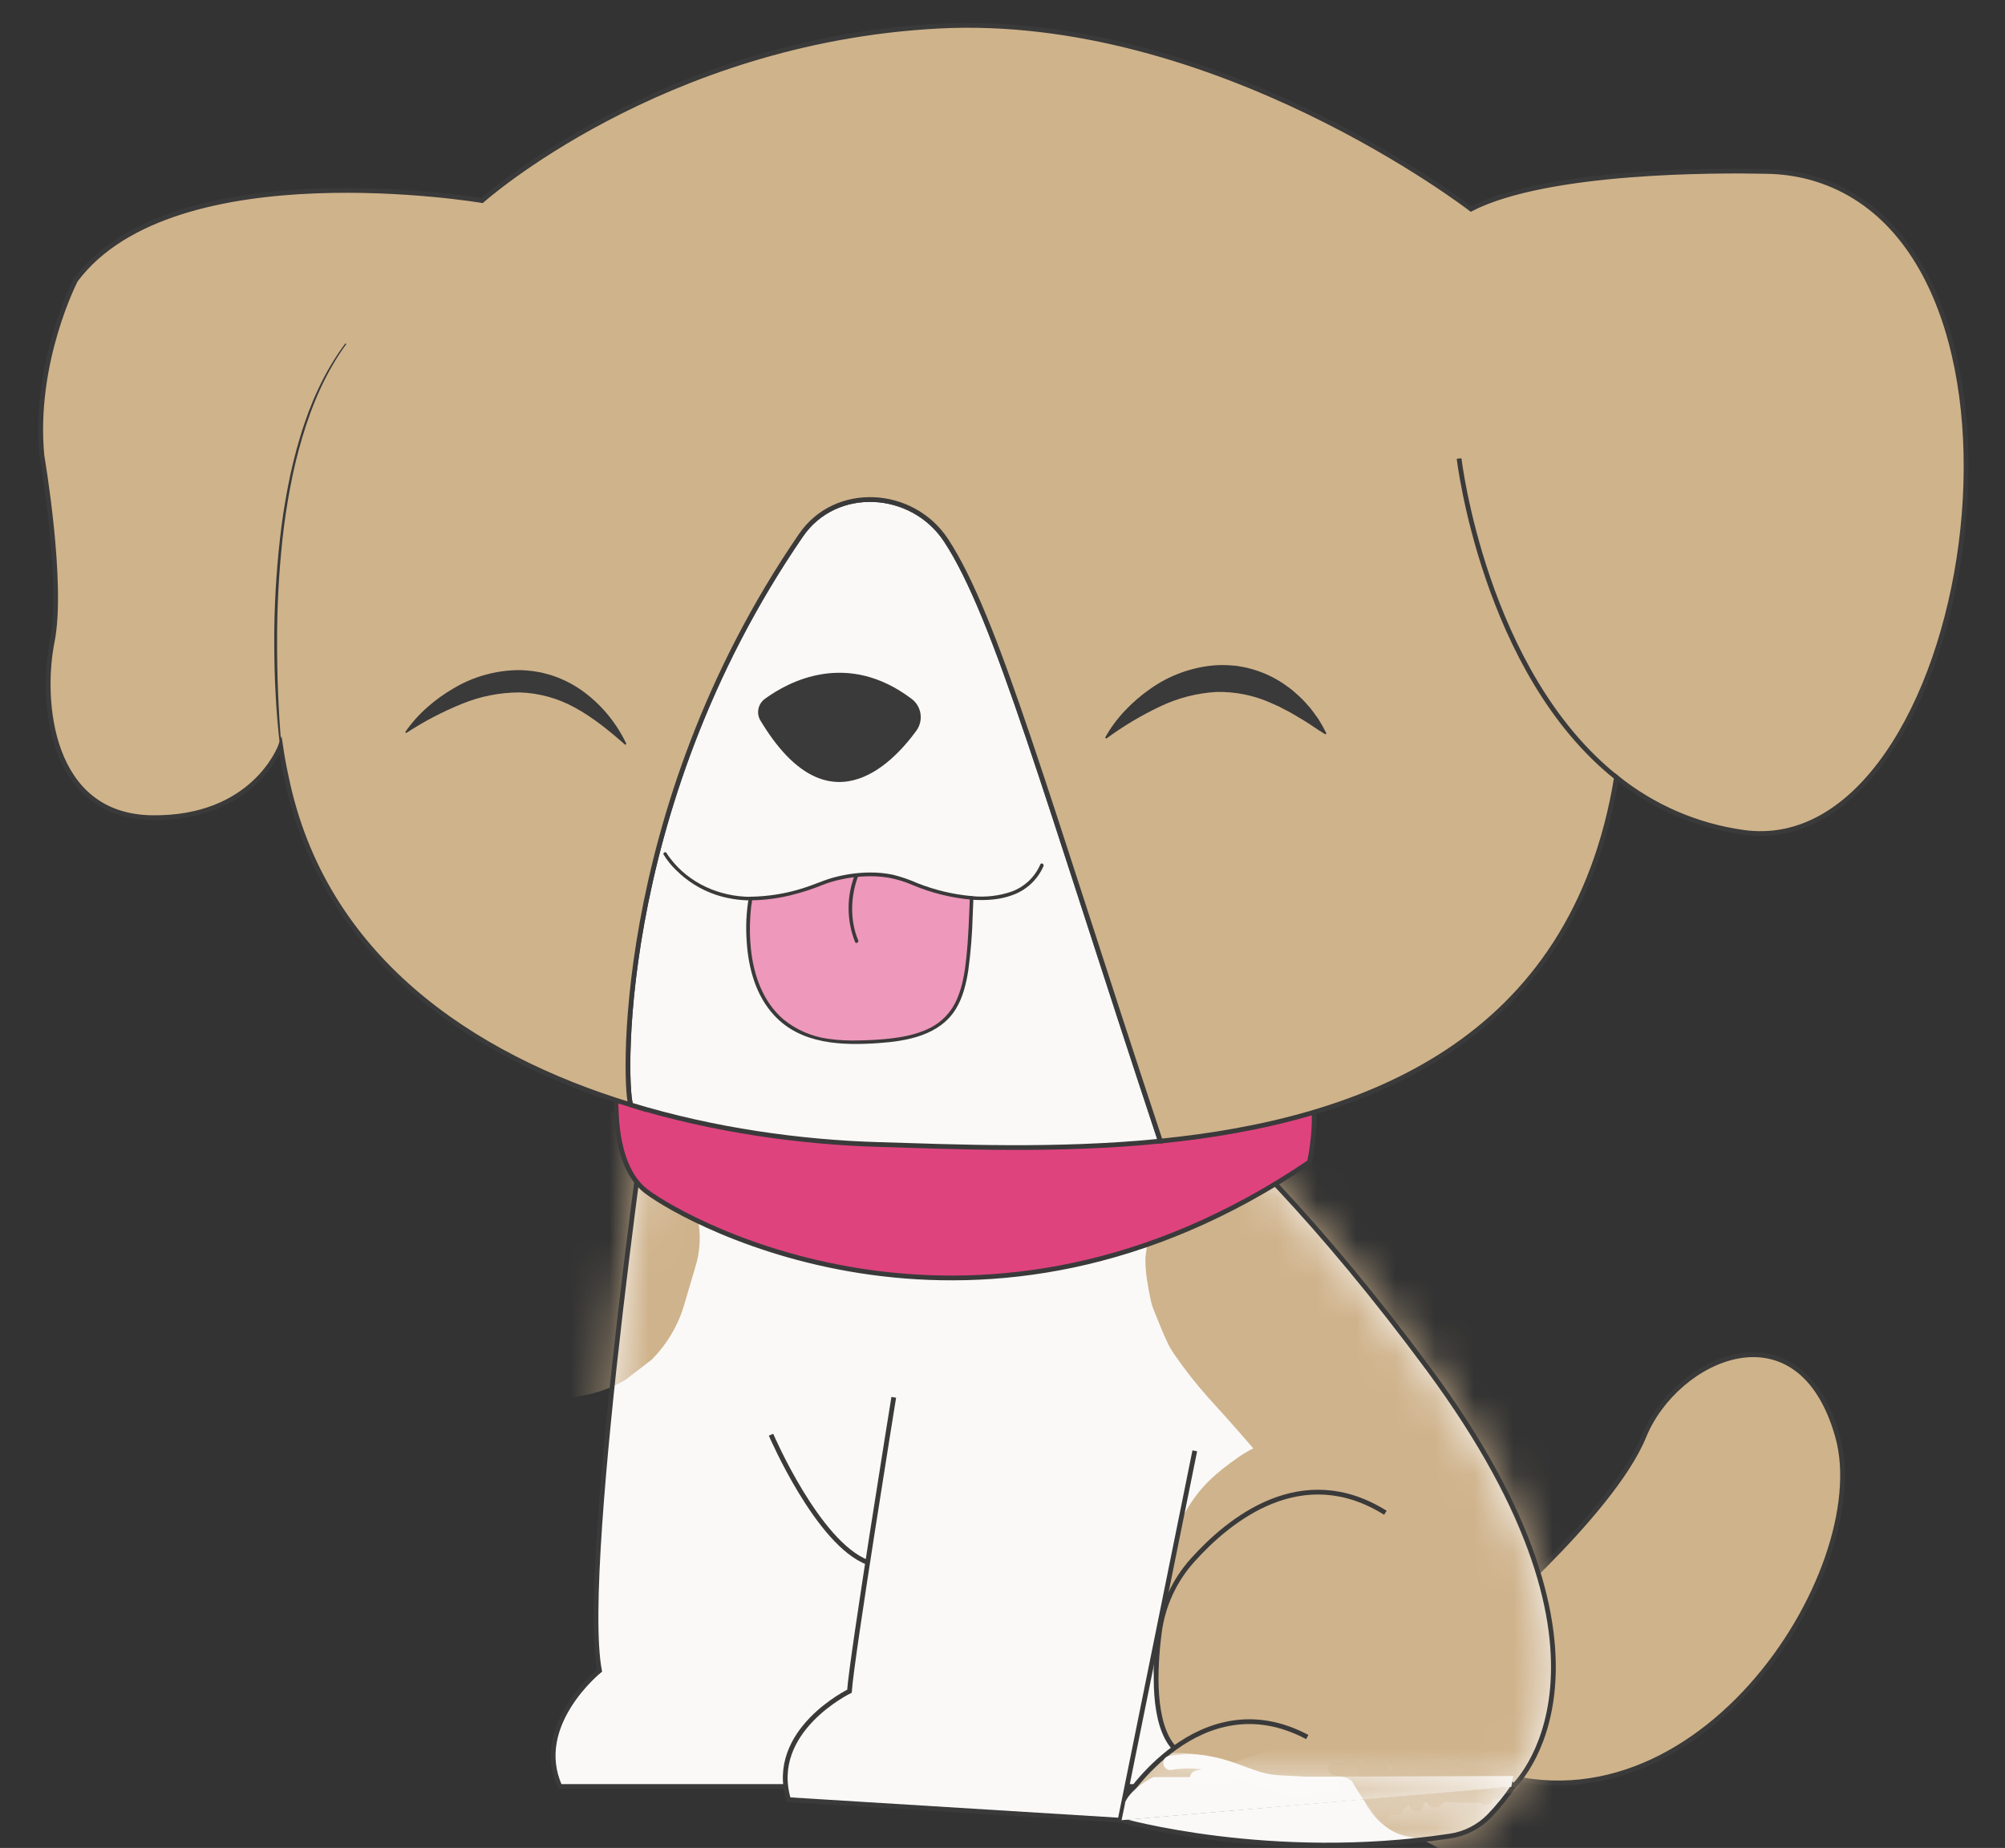<svg width="51" height="47" viewBox="0 0 51 47" fill="none" xmlns="http://www.w3.org/2000/svg">
<rect x="0" y="0" width="51" height="47" fill="#333333" stroke="none"/>
<path d="M37.412 41.564C37.412 41.564 40.993 38.544 41.816 36.531C42.638 34.518 45.771 33.1 46.741 36.531C47.711 39.962 43.01 47.263 37.412 44.877V41.564Z" fill="#CFB38B" stroke="#3A3A3A" stroke-width="0.121" stroke-miterlimit="10"/>
<path d="M16.71 26.312C16.71 26.312 14.723 39.733 15.249 42.492C15.249 42.492 13.532 43.871 14.242 45.437H38.494C38.494 45.437 41.871 42.305 36.33 34.812C30.788 27.319 27.038 25.642 27.038 25.642L16.71 26.312Z" fill="#FAF9F8"/>
<mask id="mask0_1136_111" style="mask-type:luminance" maskUnits="userSpaceOnUse" x="14" y="25" width="26" height="21">
<path d="M16.71 26.312C16.71 26.312 14.723 39.733 15.249 42.492C15.249 42.492 13.532 43.871 14.242 45.437H38.494C38.494 45.437 41.871 42.305 36.33 34.812C30.788 27.319 27.038 25.642 27.038 25.642L16.71 26.312Z" fill="white"/>
</mask>
<g mask="url(#mask0_1136_111)">
<path d="M29.707 29.971C29.514 30.264 29.393 30.605 29.286 30.935C29.275 30.972 29.267 31.009 29.261 31.047L29.202 31.485C29.18 31.638 29.159 31.792 29.14 31.946C29.14 31.968 29.139 31.989 29.136 32.01C29.129 32.367 29.202 32.732 29.272 33.077C29.289 33.157 29.314 33.236 29.345 33.312C29.46 33.6 29.576 33.896 29.71 34.175C29.727 34.209 29.745 34.244 29.764 34.278C29.809 34.356 29.858 34.431 29.91 34.503C30.163 34.867 30.437 35.214 30.732 35.544C31.264 36.128 31.786 36.717 32.291 37.324C32.574 37.664 32.851 38.009 33.121 38.358L32.61 37.693C32.902 38.07 33.185 38.453 33.459 38.842C33.693 39.174 33.93 39.499 34.091 39.877L33.76 39.093C33.838 39.272 33.893 39.46 33.924 39.653L33.806 38.777C33.823 38.893 33.825 39.011 33.811 39.128L33.929 38.252C33.917 38.332 33.896 38.411 33.865 38.487L34.197 37.702C34.169 37.763 34.135 37.82 34.095 37.873L34.606 37.208C34.561 37.265 34.51 37.316 34.452 37.359L35.118 36.849C35.057 36.892 34.991 36.929 34.922 36.958L35.708 36.627C35.611 36.664 35.51 36.689 35.407 36.703L36.284 36.586C36.066 36.607 35.846 36.608 35.627 36.59L34.834 36.549L34.08 36.509C33.952 36.502 33.825 36.494 33.697 36.489C33.306 36.473 32.902 36.546 32.528 36.621C32.16 36.694 31.812 36.843 31.505 37.059C30.913 37.477 30.534 37.8 30.159 38.44C30.11 38.526 30.067 38.614 30.027 38.705C29.871 39.05 29.723 39.399 29.585 39.753C29.507 39.949 29.447 40.152 29.406 40.359C29.336 40.73 29.285 41.105 29.256 41.481C29.246 41.585 29.246 41.689 29.256 41.792C29.292 42.145 29.314 42.553 29.421 42.911C29.527 43.268 29.672 43.613 29.855 43.938C30.257 44.647 30.773 45.072 31.426 45.531C31.61 45.652 31.8 45.761 31.998 45.859L32.702 46.236C33.628 46.731 34.551 47.226 35.473 47.72C36.112 48.061 36.715 48.277 37.446 48.266L37.885 48.207C38.042 48.194 38.198 48.173 38.352 48.143C38.653 48.06 38.941 47.937 39.209 47.778L39.229 47.764L39.895 47.253C39.921 47.23 39.946 47.206 39.968 47.18C40.255 46.848 40.469 46.6 40.626 46.231C40.782 45.861 40.96 45.488 41.084 45.106C41.167 44.853 41.227 44.594 41.265 44.331C41.342 43.776 41.441 43.227 41.414 42.667C41.378 41.803 41.037 40.98 40.451 40.344C40.164 40.031 39.8 39.797 39.396 39.666C39.006 39.46 38.569 39.363 38.129 39.383L37.252 39.5C36.703 39.651 36.203 39.943 35.801 40.345L35.289 41.01C34.994 41.513 34.839 42.085 34.84 42.668C34.853 42.932 34.842 43.197 34.807 43.459L34.925 42.583C34.873 42.965 34.771 43.339 34.623 43.696L34.954 42.911C34.916 43.01 34.867 43.105 34.808 43.194L35.32 42.53C35.298 42.556 35.273 42.581 35.247 42.603L35.912 42.092C35.892 42.106 35.869 42.119 35.846 42.129L36.632 41.797C36.614 41.804 36.595 41.809 36.576 41.811L37.453 41.694C37.432 41.696 37.412 41.696 37.392 41.694L38.268 41.811C38.227 41.805 38.186 41.794 38.146 41.778L38.926 42.11C38.639 41.986 38.365 41.818 38.089 41.667L37.224 41.204L35.526 40.295C35.239 40.141 34.935 40.003 34.675 39.802L35.341 40.313C35.256 40.247 35.179 40.171 35.111 40.086L35.623 40.751C35.565 40.673 35.516 40.588 35.477 40.498L35.808 41.283C35.765 41.177 35.736 41.066 35.72 40.953L35.838 41.83C35.819 41.667 35.822 41.503 35.845 41.341L35.727 42.217C35.775 41.924 35.859 41.638 35.979 41.366L35.651 42.148C35.717 41.972 35.803 41.804 35.91 41.649L35.398 42.313C35.427 42.278 35.459 42.245 35.494 42.215L34.829 42.726C34.867 42.697 34.908 42.672 34.952 42.653L34.167 42.984C34.222 42.964 34.279 42.95 34.337 42.943L33.46 43.06C33.667 43.049 33.876 43.054 34.083 43.075L34.764 43.111C35.181 43.133 35.601 43.175 36.018 43.171C36.106 43.169 36.193 43.163 36.28 43.153C36.526 43.124 37.07 43.094 37.402 42.979C37.696 42.872 37.985 42.751 38.266 42.614C38.309 42.595 38.35 42.573 38.39 42.548C38.646 42.375 38.891 42.187 39.124 41.984C39.158 41.957 39.19 41.927 39.219 41.895C39.232 41.881 39.244 41.865 39.256 41.851C39.417 41.657 39.639 41.373 39.784 41.168C39.803 41.14 39.821 41.113 39.838 41.083C40.008 40.783 40.143 40.464 40.242 40.133C40.338 39.794 40.359 39.429 40.388 39.084C40.395 39.006 40.395 38.928 40.388 38.851C40.348 38.43 40.315 37.955 40.168 37.537C40.029 37.123 39.858 36.72 39.657 36.332C39.471 36.001 39.263 35.684 39.033 35.383C38.385 34.471 37.695 33.587 36.981 32.725C36.68 32.363 36.374 32.006 36.062 31.653C35.758 31.307 35.424 30.978 35.142 30.614L35.654 31.278C35.532 31.124 35.431 30.955 35.35 30.776L35.688 31.562C35.649 31.47 35.621 31.374 35.605 31.275L35.722 32.151C35.712 32.075 35.712 31.997 35.722 31.921L35.605 32.797C35.615 32.737 35.631 32.679 35.654 32.624L35.323 33.409C35.341 33.367 35.363 33.328 35.388 33.29C35.624 32.925 35.759 32.504 35.778 32.069C35.855 31.641 35.837 31.201 35.724 30.781C35.611 30.361 35.407 29.971 35.126 29.639C34.895 29.283 34.578 28.992 34.203 28.793L33.417 28.462C32.845 28.305 32.241 28.305 31.669 28.462L30.888 28.793C30.4 29.079 29.994 29.484 29.708 29.971H29.707Z" fill="#CFB38C"/>
<path d="M11.334 30.502L11.073 31.386C10.936 31.809 10.916 32.262 11.014 32.696C11.034 33.13 11.168 33.552 11.404 33.917C11.604 34.292 11.896 34.609 12.253 34.839C12.568 35.128 12.954 35.331 13.371 35.427L14.248 35.545C14.831 35.545 15.404 35.39 15.907 35.096L16.572 34.585C16.975 34.183 17.266 33.683 17.418 33.135L17.679 32.251C17.816 31.827 17.836 31.375 17.738 30.941C17.719 30.506 17.584 30.085 17.348 29.72C17.148 29.345 16.857 29.028 16.501 28.798C16.185 28.508 15.8 28.306 15.383 28.21L14.506 28.092C13.922 28.091 13.349 28.246 12.845 28.541L12.18 29.052C11.777 29.454 11.486 29.954 11.334 30.502Z" fill="#CFB38C"/>
<path d="M30.303 45.38H31.273C31.322 45.38 31.368 45.36 31.403 45.326C31.437 45.292 31.456 45.246 31.456 45.197C31.456 45.149 31.437 45.102 31.403 45.068C31.368 45.034 31.322 45.015 31.273 45.015H30.303C30.255 45.015 30.208 45.034 30.174 45.068C30.14 45.102 30.12 45.149 30.12 45.197C30.12 45.246 30.14 45.292 30.174 45.326C30.208 45.36 30.255 45.38 30.303 45.38Z" fill="#CFB38C"/>
<path d="M30.822 45.202C30.824 45.232 30.819 45.262 30.807 45.29C30.795 45.317 30.776 45.341 30.753 45.36C30.68 45.437 30.6 45.506 30.523 45.579L30.038 46.036L29.069 46.951C28.898 47.113 29.157 47.37 29.328 47.209L30.376 46.221L30.887 45.739C31.034 45.598 31.217 45.429 31.189 45.202C31.187 45.154 31.167 45.109 31.133 45.075C31.099 45.041 31.054 45.021 31.006 45.02C30.957 45.02 30.911 45.039 30.877 45.073C30.843 45.108 30.823 45.154 30.823 45.202H30.822Z" fill="#CFB38C"/>
<path d="M33.425 45.053C33.858 45.451 34.313 45.836 34.721 46.262C35.045 46.602 35.347 47.012 35.336 47.503C35.33 47.738 35.695 47.738 35.701 47.503C35.714 46.945 35.404 46.464 35.038 46.068C34.845 45.858 34.631 45.666 34.422 45.474L33.683 44.794C33.51 44.636 33.252 44.893 33.425 45.053Z" fill="#CFB38C"/>
</g>
<path d="M16.71 26.312C16.71 26.312 14.723 39.733 15.249 42.492C15.249 42.492 13.532 43.871 14.242 45.437H38.494C38.494 45.437 41.871 42.305 36.33 34.812C30.788 27.319 27.038 25.642 27.038 25.642L16.71 26.312Z" stroke="#3A3A3A" stroke-width="0.121" stroke-miterlimit="10"/>
<path d="M7.137 18.971C6.211 12.415 10.579 6.853 10.579 6.853" stroke="#AE3D8F" stroke-width="0.121" stroke-miterlimit="10"/>
<path d="M15.731 27.096C15.731 27.096 15.358 29.482 16.44 30.301C17.522 31.121 24.948 35.223 33.307 29.556C33.307 29.556 33.755 27.658 32.934 26.872L15.731 27.096Z" fill="#DF437E" stroke="#3A3A3A" stroke-width="0.121" stroke-miterlimit="10"/>
<path d="M29.514 29.023C26.868 29.287 24.275 29.166 22.337 29.109C20.383 29.051 18.171 28.752 16.052 28.104C15.89 27.999 15.512 20.692 20.374 13.612C21.256 12.326 23.208 12.44 24.064 13.743C25.343 15.694 26.561 20.114 29.514 29.023Z" fill="#FAF9F8" stroke="#3A3A3A" stroke-width="0.121" stroke-miterlimit="10"/>
<path d="M44.334 21.168C43.156 21.002 42.044 20.521 41.118 19.774C40.009 26.533 34.664 28.508 29.517 29.023C26.565 20.117 25.347 15.694 24.066 13.743C23.21 12.44 21.258 12.326 20.375 13.612C15.513 20.693 15.892 27.999 16.053 28.104C11.973 26.863 8.225 24.331 7.284 19.77C7.225 19.504 7.176 19.237 7.137 18.971C7.117 19.027 6.434 20.832 3.862 20.796C1.253 20.758 1.029 17.813 1.327 16.322C1.626 14.83 1.066 11.588 1.066 11.588C0.842 9.202 1.924 7.123 1.924 7.123C4.424 3.778 12.261 5.101 12.261 5.101C12.261 5.101 16.813 1.038 23.866 0.665C30.919 0.292 37.416 5.315 37.416 5.315C39.364 4.317 43.69 4.332 44.94 4.36C45.312 4.365 45.681 4.416 46.04 4.511C52.695 6.325 50.197 22.005 44.334 21.168Z" fill="#CFB38B" stroke="#3A3A3A" stroke-width="0.121" stroke-miterlimit="10"/>
<path d="M8.81 8.749C8.291 9.46 7.941 10.277 7.69 11.121C7.564 11.542 7.461 11.969 7.381 12.401C7.299 12.832 7.234 13.267 7.186 13.704C7.092 14.578 7.046 15.457 7.048 16.337C7.048 17.212 7.082 18.095 7.158 18.971V18.979L7.152 18.985L7.157 18.973H7.123V18.966L7.128 18.961L7.123 18.975C7.069 18.537 7.035 18.099 7.011 17.661C6.987 17.223 6.977 16.78 6.976 16.339C6.974 15.457 7.023 14.576 7.122 13.7C7.17 13.262 7.238 12.824 7.321 12.393C7.403 11.959 7.508 11.53 7.636 11.108C7.697 10.896 7.773 10.688 7.847 10.48L7.97 10.173C8.011 10.071 8.061 9.972 8.106 9.871C8.293 9.471 8.52 9.09 8.783 8.735L8.81 8.749Z" fill="#3A3A3A"/>
<path d="M37.114 11.662C37.114 11.662 37.747 17.09 41.115 19.774" stroke="#3A3A3A" stroke-width="0.121" stroke-miterlimit="10"/>
<path d="M10.307 18.621C10.466 18.39 10.652 18.18 10.863 17.994C11.074 17.806 11.304 17.64 11.55 17.5C12.056 17.201 12.634 17.043 13.222 17.043C13.372 17.047 13.521 17.061 13.668 17.087C13.705 17.094 13.741 17.099 13.778 17.107L13.887 17.136C13.959 17.153 14.031 17.174 14.101 17.2C14.379 17.298 14.64 17.438 14.875 17.616C15.328 17.959 15.691 18.407 15.933 18.921L15.903 18.943C15.489 18.578 15.075 18.243 14.628 18C14.194 17.759 13.709 17.625 13.213 17.611C12.71 17.612 12.211 17.711 11.746 17.903C11.252 18.103 10.779 18.351 10.334 18.643L10.307 18.621Z" fill="#3A3A3A"/>
<path d="M28.111 18.759C28.247 18.514 28.415 18.286 28.608 18.082C28.803 17.874 29.019 17.687 29.253 17.524C29.738 17.178 30.308 16.97 30.901 16.921C31.054 16.911 31.206 16.913 31.358 16.927C31.396 16.931 31.431 16.933 31.472 16.938L31.585 16.958C31.659 16.969 31.732 16.985 31.804 17.007C32.094 17.084 32.37 17.207 32.621 17.372L32.801 17.498C32.861 17.542 32.913 17.592 32.969 17.639C33.078 17.733 33.18 17.835 33.273 17.945C33.322 17.997 33.366 18.053 33.407 18.111C33.45 18.168 33.491 18.226 33.532 18.283C33.607 18.403 33.676 18.526 33.739 18.653L33.711 18.677C33.589 18.604 33.475 18.527 33.363 18.451C33.252 18.375 33.137 18.305 33.023 18.239C32.909 18.173 32.799 18.103 32.683 18.049C32.626 18.019 32.57 17.988 32.513 17.961L32.341 17.884C31.9 17.685 31.42 17.587 30.936 17.599C30.44 17.629 29.955 17.754 29.507 17.969C29.026 18.197 28.567 18.471 28.138 18.787L28.111 18.759Z" fill="#3A3A3A"/>
<path d="M19.455 17.775C20.062 17.331 21.547 16.534 23.189 17.775C23.31 17.866 23.391 18.001 23.414 18.151C23.437 18.301 23.401 18.454 23.314 18.578C22.666 19.468 21.032 21.142 19.343 18.326C19.289 18.237 19.271 18.131 19.292 18.029C19.313 17.927 19.371 17.836 19.455 17.775Z" fill="#3A3A3A"/>
<path d="M24.715 22.837C24.604 25.558 24.59 26.52 21.609 26.508C18.409 26.496 19.09 22.858 19.09 22.858C19.623 22.858 20.256 22.742 20.994 22.437C20.994 22.437 22.141 21.999 23.148 22.437C23.645 22.653 24.175 22.788 24.715 22.837Z" fill="#EE98BB"/>
<path d="M24.669 22.837C24.649 23.335 24.634 23.835 24.583 24.33C24.546 24.695 24.491 25.065 24.346 25.401C24.231 25.68 24.032 25.916 23.777 26.077C23.448 26.28 23.054 26.364 22.675 26.41C22.412 26.441 22.148 26.457 21.883 26.461C21.606 26.472 21.328 26.458 21.053 26.419C20.638 26.36 20.247 26.189 19.924 25.923C19.4 25.474 19.167 24.79 19.099 24.122C19.072 23.853 19.067 23.583 19.085 23.313C19.091 23.218 19.099 23.124 19.11 23.03C19.122 22.983 19.128 22.933 19.13 22.884C19.129 22.878 19.129 22.872 19.13 22.865L19.086 22.899C19.47 22.895 19.853 22.842 20.223 22.741C20.454 22.68 20.68 22.605 20.901 22.516C20.969 22.489 21.035 22.463 21.104 22.443C21.384 22.357 21.673 22.306 21.965 22.291C22.174 22.278 22.384 22.289 22.591 22.321C22.805 22.36 23.015 22.423 23.214 22.51C23.692 22.711 24.199 22.837 24.715 22.882C24.774 22.886 24.773 22.795 24.715 22.791C24.241 22.748 23.776 22.637 23.334 22.461C23.131 22.371 22.921 22.299 22.706 22.246C22.508 22.206 22.306 22.188 22.104 22.191C21.789 22.196 21.476 22.242 21.173 22.327C20.92 22.4 20.682 22.511 20.432 22.588C19.998 22.727 19.546 22.801 19.09 22.807C19.08 22.807 19.07 22.81 19.062 22.816C19.054 22.822 19.048 22.83 19.045 22.84C18.983 23.203 18.966 23.572 18.993 23.94C19.035 24.616 19.221 25.317 19.693 25.825C20.375 26.561 21.411 26.595 22.346 26.53C23.07 26.48 23.901 26.333 24.311 25.665C24.494 25.368 24.577 25.02 24.63 24.679C24.694 24.209 24.731 23.736 24.743 23.262L24.761 22.835C24.763 22.778 24.672 22.778 24.669 22.837Z" fill="#3A3A3A"/>
<path d="M24.715 22.883C25.081 22.909 25.468 22.886 25.811 22.743C26.139 22.61 26.401 22.354 26.542 22.031C26.566 21.977 26.487 21.931 26.463 21.984C26.395 22.141 26.297 22.283 26.173 22.402C26.049 22.52 25.902 22.612 25.742 22.673C25.412 22.788 25.06 22.828 24.712 22.791C24.652 22.787 24.653 22.878 24.712 22.883H24.715Z" fill="#3A3A3A"/>
<path d="M19.09 22.81C18.298 22.806 17.524 22.464 17.044 21.825C17.009 21.781 16.978 21.735 16.95 21.688C16.943 21.681 16.934 21.676 16.924 21.675C16.915 21.674 16.905 21.676 16.896 21.681C16.888 21.686 16.881 21.694 16.878 21.703C16.874 21.712 16.874 21.722 16.877 21.731C16.967 21.879 17.076 22.015 17.201 22.134C17.482 22.414 17.823 22.626 18.198 22.754C18.486 22.85 18.788 22.9 19.093 22.9C19.104 22.9 19.116 22.896 19.124 22.887C19.132 22.879 19.137 22.868 19.137 22.856C19.137 22.845 19.132 22.834 19.124 22.825C19.116 22.817 19.104 22.813 19.093 22.813L19.09 22.81Z" fill="#3A3A3A"/>
<path d="M21.746 22.244C21.53 22.796 21.532 23.409 21.75 23.96C21.774 24.013 21.853 23.967 21.829 23.914C21.614 23.409 21.634 22.778 21.834 22.269C21.856 22.214 21.767 22.19 21.746 22.244Z" fill="#3A3A3A"/>
<path d="M38.481 45.399L38.458 45.38L38.422 45.423L38.445 45.443L38.481 45.399Z" fill="#FAF9F8" stroke="#3A3A3A" stroke-width="0.121" stroke-miterlimit="10"/>
<path d="M22.734 35.539C22.734 35.539 21.664 42.157 21.607 43.014C21.607 43.014 19.536 44.02 20.058 45.772L28.491 46.294L30.391 36.9" fill="#FAF9F8"/>
<path d="M22.734 35.539C22.734 35.539 21.664 42.157 21.607 43.014C21.607 43.014 19.536 44.02 20.058 45.772L28.491 46.294L30.391 36.9" stroke="#3A3A3A" stroke-width="0.121" stroke-miterlimit="10"/>
<path d="M19.612 36.49C19.612 36.49 20.799 39.259 22.072 39.738Z" fill="#FAF9F8"/>
<path d="M19.612 36.49C19.612 36.49 20.799 39.259 22.072 39.738" stroke="#3A3A3A" stroke-width="0.121" stroke-miterlimit="10"/>
<path d="M35.239 38.475C33.119 37.149 31.279 38.629 30.332 39.685C29.873 40.196 29.579 40.834 29.49 41.515C29.367 42.459 29.307 43.851 29.87 44.463" fill="#CFB38C"/>
<path d="M35.239 38.475C33.119 37.149 31.279 38.629 30.332 39.685C29.873 40.196 29.579 40.834 29.49 41.515C29.367 42.459 29.307 43.851 29.87 44.463" stroke="#3A3A3A" stroke-width="0.121" stroke-miterlimit="10"/>
<path d="M33.252 44.179C30.508 42.724 28.593 45.803 28.593 45.803Z" fill="#CFB38C"/>
<mask id="mask1_1136_111" style="mask-type:luminance" maskUnits="userSpaceOnUse" x="28" y="43" width="6" height="3">
<path d="M33.252 44.179C30.508 42.724 28.593 45.803 28.593 45.803Z" fill="white"/>
</mask>
<g mask="url(#mask1_1136_111)">
<path d="M29.409 44.963C29.882 44.942 30.359 44.924 30.811 45.093C31.03 45.176 31.238 45.277 31.461 45.347C31.696 45.419 31.936 45.469 32.18 45.498C32.228 45.498 32.274 45.478 32.309 45.444C32.343 45.41 32.362 45.364 32.362 45.315C32.361 45.267 32.342 45.221 32.308 45.187C32.274 45.153 32.228 45.134 32.18 45.133C31.952 45.103 31.728 45.052 31.511 44.98C31.283 44.907 31.073 44.796 30.843 44.718C30.384 44.56 29.888 44.577 29.409 44.598C29.175 44.608 29.174 44.974 29.409 44.963Z" fill="#FBFAF9"/>
<path d="M29.597 44.895C29.341 44.931 29.099 45.032 28.893 45.188C28.855 45.211 28.828 45.246 28.814 45.288C28.801 45.329 28.803 45.374 28.82 45.415C28.837 45.455 28.868 45.488 28.907 45.507C28.946 45.527 28.991 45.532 29.034 45.521C29.282 45.482 29.523 45.403 29.747 45.286C29.774 45.27 29.797 45.247 29.812 45.219C29.828 45.191 29.836 45.16 29.836 45.128C29.836 45.097 29.828 45.066 29.812 45.038C29.797 45.01 29.774 44.987 29.747 44.971C29.498 44.849 29.29 45.047 29.111 45.202C28.939 45.351 28.781 45.514 28.636 45.69C28.508 45.844 28.667 46.083 28.855 45.977C29.055 45.864 29.243 45.731 29.416 45.58C29.498 45.507 29.574 45.428 29.652 45.351C29.687 45.311 29.726 45.276 29.77 45.245C29.774 45.245 29.812 45.213 29.813 45.224H29.791C29.72 45.187 29.755 45.133 29.897 45.061L29.987 45.219V45.199L29.962 45.291L29.973 45.275L29.908 45.34C29.959 45.301 30.076 45.298 30.147 45.291C30.25 45.281 30.353 45.279 30.456 45.285C30.657 45.298 30.854 45.343 31.041 45.417V45.068C30.93 45.101 30.814 45.111 30.7 45.096C30.653 45.085 30.604 45.092 30.562 45.115C30.521 45.139 30.49 45.178 30.475 45.223C30.463 45.27 30.469 45.32 30.493 45.362C30.516 45.404 30.556 45.435 30.603 45.448C30.781 45.477 30.964 45.467 31.138 45.42C31.325 45.369 31.298 45.128 31.138 45.068C30.808 44.94 30.451 44.895 30.099 44.934C29.94 44.953 29.68 44.963 29.628 45.153C29.562 45.394 29.87 45.49 30.024 45.349C30.057 45.318 30.081 45.28 30.095 45.237C30.109 45.195 30.112 45.15 30.105 45.106C30.098 45.062 30.08 45.021 30.053 44.985C30.027 44.95 29.992 44.921 29.951 44.902C29.774 44.809 29.598 44.902 29.463 45.023C29.329 45.145 29.217 45.273 29.08 45.388C28.951 45.493 28.812 45.585 28.667 45.666L28.886 45.953C28.996 45.819 29.115 45.693 29.241 45.574C29.304 45.514 29.369 45.457 29.436 45.401C29.465 45.378 29.494 45.353 29.525 45.328C29.541 45.317 29.559 45.306 29.577 45.296C29.599 45.292 29.592 45.289 29.554 45.288V44.972C29.358 45.072 29.146 45.139 28.928 45.171L29.069 45.504C29.248 45.366 29.461 45.278 29.686 45.249C29.783 45.236 29.837 45.11 29.813 45.025C29.799 44.979 29.768 44.94 29.727 44.916C29.685 44.892 29.636 44.885 29.589 44.897L29.597 44.895Z" fill="#FBFAF9"/>
</g>
<path d="M33.252 44.179C30.508 42.724 28.593 45.803 28.593 45.803" stroke="#3A3A3A" stroke-width="0.121" stroke-miterlimit="10"/>
<path d="M28.493 46.294C28.493 46.294 32.305 47.389 36.869 46.7C37.254 46.647 37.61 46.467 37.882 46.189C38.107 45.955 38.312 45.703 38.494 45.434" fill="#FAF9F8"/>
<mask id="mask2_1136_111" style="mask-type:luminance" maskUnits="userSpaceOnUse" x="28" y="45" width="11" height="2">
<path d="M28.493 46.294C28.493 46.294 32.305 47.389 36.869 46.7C37.254 46.647 37.61 46.467 37.882 46.189C38.107 45.955 38.312 45.703 38.494 45.434" fill="white"/>
</mask>
<g mask="url(#mask2_1136_111)">
<path d="M35.761 46.697C36.011 46.751 36.256 46.828 36.492 46.926L36.099 46.761C36.435 46.902 36.752 47.086 37.041 47.308L36.708 47.051C36.935 47.224 37.142 47.422 37.324 47.641L37.066 47.309C37.121 47.379 37.166 47.454 37.203 47.535L37.037 47.142C37.054 47.185 37.067 47.23 37.075 47.276L37.016 46.838C37.02 46.873 37.02 46.909 37.016 46.945L37.074 46.507C37.07 46.533 37.062 46.559 37.052 46.585L37.218 46.192L37.207 46.218C37.088 46.4 37.02 46.611 37.011 46.829C36.973 47.148 37.026 47.471 37.165 47.761C37.304 48.051 37.523 48.295 37.796 48.465C38.178 48.666 38.64 48.768 39.063 48.63L39.456 48.465C39.7 48.322 39.903 48.119 40.046 47.876C40.211 47.525 40.307 47.291 40.308 46.89C40.31 46.687 40.28 46.486 40.219 46.293C40.079 45.87 39.886 45.583 39.593 45.249C39.301 44.914 38.963 44.66 38.618 44.407C38.38 44.232 38.124 44.083 37.854 43.962C37.464 43.773 37.056 43.627 36.635 43.524C36.423 43.455 36.195 43.444 35.977 43.494C35.76 43.504 35.549 43.571 35.366 43.689C35.009 43.921 34.743 44.27 34.614 44.676L34.556 45.114C34.555 45.406 34.632 45.692 34.779 45.944C35.003 46.292 35.343 46.608 35.761 46.699V46.697Z" fill="#CFB38C"/>
</g>
<path d="M28.493 46.294C28.493 46.294 32.305 47.389 36.869 46.7C37.254 46.647 37.61 46.467 37.882 46.189C38.107 45.955 38.312 45.703 38.494 45.434" stroke="#3A3A3A" stroke-width="0.121" stroke-miterlimit="10"/>
<path d="M38.494 45.171L29.332 45.2C29.332 45.2 28.799 45.46 28.627 45.82L28.529 46.294L38.442 45.447" fill="#FAF9F8"/>
<mask id="mask3_1136_111" style="mask-type:luminance" maskUnits="userSpaceOnUse" x="28" y="45" width="11" height="2">
<path d="M38.494 45.171L29.332 45.2C29.332 45.2 28.799 45.46 28.627 45.82L28.529 46.294L38.442 45.447" fill="white"/>
</mask>
<g mask="url(#mask3_1136_111)">
<path d="M34.196 44.535C34.123 44.876 34.321 45.193 34.489 45.473C34.657 45.749 34.849 46.009 35.062 46.252C35.079 46.269 35.1 46.282 35.122 46.291C35.144 46.301 35.168 46.305 35.192 46.305C35.216 46.305 35.24 46.301 35.262 46.291C35.284 46.282 35.304 46.269 35.321 46.252C35.338 46.235 35.352 46.215 35.361 46.193C35.37 46.17 35.375 46.147 35.375 46.123C35.375 46.099 35.37 46.075 35.361 46.053C35.352 46.031 35.338 46.01 35.321 45.993C35.141 45.788 34.977 45.568 34.833 45.336C34.76 45.22 34.692 45.101 34.63 44.978C34.577 44.874 34.522 44.752 34.547 44.633C34.559 44.587 34.552 44.537 34.528 44.496C34.505 44.454 34.465 44.423 34.419 44.409C34.373 44.397 34.323 44.403 34.281 44.427C34.239 44.451 34.208 44.49 34.195 44.537L34.196 44.535Z" fill="#CFB38C"/>
<path d="M34.665 44.899C34.655 45.085 34.688 45.27 34.761 45.441C34.834 45.612 34.945 45.764 35.086 45.885C35.112 45.909 35.144 45.925 35.179 45.932C35.214 45.938 35.251 45.934 35.283 45.92C35.316 45.907 35.345 45.884 35.365 45.855C35.385 45.826 35.397 45.791 35.398 45.756C35.428 45.471 35.392 45.184 35.293 44.916C35.28 44.874 35.254 44.838 35.217 44.814C35.18 44.79 35.136 44.78 35.092 44.785C35.048 44.79 35.008 44.811 34.979 44.844C34.95 44.877 34.934 44.92 34.934 44.964C34.967 45.273 35.061 45.573 35.211 45.846C35.231 45.881 35.263 45.907 35.3 45.923C35.337 45.938 35.379 45.94 35.417 45.93C35.455 45.918 35.489 45.895 35.513 45.863C35.536 45.832 35.55 45.794 35.551 45.754L35.619 45.17L35.26 45.218C35.299 45.465 35.382 45.703 35.505 45.921C35.522 45.948 35.545 45.97 35.572 45.986C35.6 46.001 35.631 46.009 35.663 46.009C35.694 46.009 35.725 46.001 35.753 45.986C35.781 45.97 35.804 45.948 35.82 45.921C35.925 45.739 35.995 45.538 36.027 45.331H35.675L35.851 45.94C35.862 45.977 35.886 46.01 35.917 46.034C35.949 46.057 35.988 46.07 36.027 46.07C36.066 46.07 36.105 46.057 36.137 46.034C36.168 46.01 36.192 45.977 36.203 45.94C36.291 45.697 36.36 45.449 36.41 45.196H36.058L36.232 45.694C36.264 45.782 36.29 45.875 36.373 45.929C36.409 45.953 36.451 45.965 36.494 45.967C36.537 45.969 36.58 45.959 36.618 45.939C36.682 45.898 36.734 45.842 36.77 45.775L36.92 45.534L37.203 45.08H36.887C37.042 45.358 37.236 45.649 37.565 45.732C37.607 45.742 37.652 45.737 37.691 45.718C37.73 45.698 37.76 45.665 37.777 45.625C37.794 45.585 37.796 45.54 37.783 45.499C37.77 45.457 37.742 45.422 37.705 45.399C37.032 44.964 36.269 44.685 35.474 44.585C35.43 44.584 35.387 44.6 35.354 44.63C35.321 44.659 35.299 44.699 35.294 44.743C35.288 44.786 35.298 44.831 35.322 44.867C35.346 44.904 35.383 44.931 35.425 44.943C36.096 45.136 36.782 45.27 37.477 45.341L37.429 44.983C37.038 45.073 36.632 45.077 36.239 44.993L36.19 45.351L36.422 45.359C36.626 45.365 36.673 45.046 36.471 45C36.177 44.934 35.878 44.896 35.577 44.887C35.529 44.887 35.482 44.907 35.448 44.941C35.414 44.975 35.395 45.021 35.394 45.069C35.388 45.467 35.825 45.614 36.15 45.649C36.529 45.685 36.91 45.593 37.23 45.387L36.962 45.181C36.937 45.275 36.888 45.361 36.819 45.43L37.106 45.649C37.139 45.573 37.189 45.505 37.252 45.452C37.316 45.398 37.39 45.36 37.471 45.34L37.245 45.118L37.118 45.556C37.108 45.595 37.11 45.636 37.126 45.673C37.141 45.71 37.168 45.742 37.202 45.762C37.237 45.781 37.277 45.788 37.316 45.783C37.355 45.778 37.392 45.761 37.421 45.734C37.62 45.581 37.836 45.453 38.065 45.353L37.79 45.196C37.792 45.338 37.745 45.477 37.657 45.589L37.976 45.718C37.966 45.645 37.975 45.572 38.001 45.504C38.028 45.436 38.071 45.376 38.127 45.328L37.852 45.172L37.866 45.587C37.867 45.623 37.878 45.657 37.898 45.687C37.918 45.716 37.947 45.739 37.98 45.753C38.013 45.766 38.049 45.77 38.084 45.764C38.119 45.757 38.152 45.741 38.178 45.716L38.602 45.278L38.315 45.241C38.318 45.246 38.319 45.252 38.319 45.257C38.318 45.263 38.315 45.268 38.311 45.272L38.616 45.45C38.633 45.39 38.636 45.327 38.625 45.267C38.614 45.206 38.589 45.148 38.552 45.098C38.516 45.048 38.468 45.007 38.413 44.978C38.358 44.95 38.297 44.934 38.235 44.932L38.412 45.163H38.414L38.349 45.228V45.221C38.395 45.207 38.434 45.176 38.457 45.135C38.481 45.093 38.488 45.044 38.477 44.997C38.464 44.95 38.433 44.911 38.391 44.887C38.349 44.863 38.299 44.857 38.252 44.869C38.207 44.885 38.165 44.911 38.131 44.945C38.097 44.979 38.071 45.02 38.056 45.066C38.011 45.181 38.124 45.294 38.232 45.297C38.26 45.297 38.268 45.329 38.26 45.353C38.206 45.523 38.444 45.666 38.566 45.53C38.624 45.468 38.662 45.388 38.673 45.303C38.684 45.218 38.668 45.132 38.627 45.057C38.613 45.033 38.593 45.013 38.57 44.998C38.547 44.982 38.52 44.973 38.492 44.969C38.465 44.965 38.437 44.968 38.41 44.977C38.384 44.986 38.36 45 38.34 45.02L37.916 45.458L38.227 45.586L38.214 45.171C38.209 45.047 38.056 44.924 37.938 45.013C37.828 45.093 37.74 45.199 37.682 45.323C37.625 45.446 37.6 45.582 37.611 45.718C37.611 45.753 37.622 45.788 37.642 45.818C37.662 45.847 37.69 45.87 37.722 45.885C37.756 45.899 37.792 45.903 37.828 45.897C37.864 45.89 37.896 45.872 37.922 45.847C38.076 45.664 38.161 45.434 38.162 45.196C38.162 45.045 38.01 44.983 37.888 45.038C37.631 45.154 37.39 45.301 37.169 45.476L37.475 45.654L37.602 45.216C37.61 45.185 37.61 45.153 37.601 45.122C37.593 45.091 37.576 45.063 37.554 45.04C37.531 45.017 37.503 45.001 37.472 44.993C37.441 44.984 37.408 44.984 37.377 44.992C37.251 45.023 37.133 45.082 37.032 45.165C36.931 45.247 36.849 45.351 36.793 45.469C36.772 45.507 36.766 45.551 36.775 45.593C36.784 45.636 36.808 45.674 36.843 45.7C36.877 45.726 36.92 45.74 36.963 45.737C37.007 45.735 37.048 45.718 37.079 45.688C37.193 45.575 37.275 45.433 37.316 45.278C37.356 45.132 37.185 44.986 37.048 45.072C36.817 45.222 36.547 45.298 36.272 45.291C36.126 45.288 35.76 45.248 35.76 45.072L35.578 45.255C35.846 45.262 36.112 45.296 36.374 45.355L36.423 44.997L36.191 44.989C35.988 44.983 35.939 45.304 36.142 45.347C36.599 45.446 37.072 45.443 37.527 45.337C37.569 45.325 37.606 45.299 37.63 45.262C37.654 45.225 37.664 45.181 37.657 45.137C37.651 45.094 37.629 45.054 37.596 45.025C37.564 44.996 37.522 44.98 37.478 44.979C36.816 44.909 36.162 44.78 35.523 44.594L35.474 44.953C36.205 45.052 36.904 45.313 37.521 45.717L37.661 45.383C37.432 45.326 37.309 45.091 37.203 44.898C37.186 44.871 37.163 44.849 37.136 44.834C37.108 44.818 37.077 44.81 37.045 44.81C37.013 44.81 36.982 44.818 36.955 44.834C36.927 44.849 36.904 44.871 36.887 44.898L36.642 45.292L36.529 45.473L36.473 45.564L36.435 45.624C36.43 45.634 36.438 45.631 36.457 45.613H36.554C36.59 45.618 36.612 45.709 36.596 45.634C36.589 45.605 36.579 45.578 36.568 45.55L36.515 45.401L36.41 45.102C36.355 44.947 36.095 44.912 36.058 45.102C36.008 45.355 35.938 45.603 35.851 45.845H36.203L36.027 45.236C35.981 45.077 35.703 45.049 35.675 45.236C35.65 45.413 35.593 45.584 35.505 45.739H35.82C35.715 45.548 35.645 45.34 35.613 45.124C35.601 45.082 35.574 45.045 35.537 45.021C35.5 44.997 35.455 44.987 35.412 44.993C35.368 45 35.329 45.022 35.3 45.054C35.271 45.087 35.255 45.129 35.254 45.173L35.186 45.757L35.526 45.665C35.406 45.45 35.328 45.212 35.299 44.967L34.94 45.016C35.029 45.253 35.06 45.507 35.032 45.758L35.344 45.629C35.237 45.541 35.153 45.429 35.099 45.302C35.044 45.175 35.021 45.037 35.03 44.899C35.045 44.664 34.679 44.665 34.665 44.899Z" fill="#CFB38C"/>
<path d="M35.306 45.859C35.766 45.832 36.223 45.802 36.678 45.737C37.116 45.674 37.571 45.728 38.008 45.636C38.031 45.629 38.053 45.618 38.072 45.604C38.091 45.589 38.107 45.571 38.118 45.55C38.13 45.529 38.138 45.506 38.141 45.482C38.144 45.458 38.142 45.434 38.136 45.411C38.129 45.388 38.118 45.367 38.104 45.348C38.089 45.329 38.071 45.313 38.05 45.301C38.029 45.289 38.006 45.282 37.982 45.279C37.958 45.276 37.934 45.277 37.911 45.284C37.707 45.319 37.5 45.335 37.293 45.331C37.066 45.332 36.84 45.349 36.616 45.379C36.182 45.441 35.744 45.468 35.306 45.494C35.073 45.507 35.071 45.873 35.306 45.859Z" fill="#CFB38C"/>
<path d="M35.369 45.54C35.318 45.69 35.297 45.848 35.308 46.005L35.667 45.957L35.499 45.45C35.486 45.408 35.459 45.372 35.422 45.348C35.386 45.324 35.341 45.314 35.298 45.32C35.254 45.325 35.214 45.346 35.185 45.379C35.156 45.413 35.14 45.455 35.14 45.499C35.156 45.624 35.178 45.747 35.209 45.869C35.255 46.05 35.508 46.036 35.561 45.869C35.584 45.817 35.602 45.762 35.613 45.705C35.613 45.684 35.617 45.677 35.62 45.685C35.638 45.731 35.592 45.739 35.48 45.713C35.492 45.727 35.505 45.739 35.52 45.748C35.604 45.822 35.704 45.875 35.812 45.903C35.919 45.929 36.03 45.922 36.132 45.883C36.234 45.843 36.322 45.774 36.384 45.684L36.05 45.544C36.056 45.552 36.062 45.55 36.069 45.536C36.088 45.526 36.088 45.523 36.069 45.526C36.046 45.518 36.021 45.513 35.996 45.51C35.939 45.492 35.884 45.467 35.832 45.437L35.74 45.777C35.95 45.762 36.16 45.77 36.368 45.798C36.588 45.821 36.807 45.837 37.026 45.845C37.133 45.848 37.24 45.85 37.348 45.85C37.451 45.859 37.555 45.855 37.657 45.837C37.712 45.82 37.759 45.785 37.791 45.737C37.802 45.718 37.815 45.7 37.831 45.684C37.896 45.636 38.013 45.665 38.084 45.674C38.133 45.673 38.179 45.654 38.213 45.62C38.247 45.586 38.267 45.539 38.267 45.491C38.266 45.443 38.246 45.397 38.212 45.363C38.178 45.329 38.132 45.31 38.084 45.309C37.965 45.287 37.842 45.295 37.726 45.332C37.672 45.352 37.623 45.382 37.58 45.42C37.546 45.45 37.511 45.512 37.489 45.529L37.57 45.483H37.492H37.367H37.153C36.992 45.479 36.83 45.471 36.669 45.459C36.361 45.437 36.052 45.386 35.742 45.415C35.702 45.416 35.664 45.429 35.633 45.454C35.601 45.478 35.578 45.511 35.566 45.549C35.556 45.588 35.558 45.629 35.573 45.666C35.589 45.703 35.615 45.734 35.65 45.755C35.778 45.834 35.923 45.881 36.074 45.892C36.22 45.892 36.382 45.799 36.404 45.642C36.433 45.439 36.196 45.324 36.07 45.501C36.049 45.524 36.021 45.54 35.99 45.548C35.96 45.556 35.928 45.556 35.898 45.546C35.803 45.526 35.752 45.45 35.673 45.4C35.622 45.368 35.561 45.355 35.502 45.362C35.442 45.37 35.387 45.398 35.346 45.442C35.266 45.526 35.242 45.661 35.208 45.766H35.565C35.541 45.677 35.522 45.585 35.509 45.493L35.149 45.542L35.318 46.048C35.38 46.233 35.692 46.215 35.677 45.999C35.668 45.876 35.684 45.751 35.725 45.634C35.798 45.415 35.448 45.316 35.373 45.537L35.369 45.54Z" fill="#CFB38C"/>
<path d="M35.699 45.515C35.613 45.507 35.528 45.504 35.442 45.505L35.491 45.864C35.519 45.853 35.549 45.844 35.579 45.838C35.621 45.826 35.658 45.799 35.682 45.762C35.706 45.726 35.716 45.681 35.71 45.638C35.703 45.595 35.682 45.555 35.649 45.526C35.616 45.497 35.574 45.481 35.53 45.48C35.443 45.469 35.354 45.469 35.267 45.48L35.425 45.754L35.272 45.843L35.114 45.753V45.758L35.143 45.539L35.137 45.546L35.217 45.498C35.204 45.502 35.19 45.505 35.176 45.507H35.16C35.125 45.512 35.087 45.515 35.055 45.517C34.988 45.521 34.92 45.521 34.853 45.517C34.805 45.517 34.758 45.537 34.724 45.571C34.69 45.605 34.671 45.652 34.671 45.7C34.671 45.748 34.69 45.795 34.724 45.829C34.758 45.863 34.805 45.883 34.853 45.883C34.934 45.886 35.015 45.884 35.095 45.877C35.144 45.873 35.192 45.866 35.241 45.86C35.302 45.859 35.359 45.835 35.402 45.792C35.429 45.763 35.446 45.726 35.451 45.687C35.456 45.648 35.449 45.608 35.431 45.573C35.413 45.544 35.389 45.521 35.359 45.504C35.33 45.487 35.298 45.478 35.264 45.477C35.232 45.477 35.2 45.484 35.172 45.5C35.145 45.516 35.122 45.54 35.106 45.568C35.09 45.596 35.082 45.628 35.082 45.66C35.082 45.692 35.09 45.724 35.106 45.752C35.122 45.78 35.145 45.803 35.172 45.819C35.2 45.835 35.231 45.843 35.263 45.842C35.351 45.831 35.439 45.831 35.526 45.842L35.478 45.484C35.448 45.49 35.419 45.499 35.39 45.51C35.348 45.522 35.311 45.549 35.287 45.586C35.263 45.623 35.253 45.667 35.259 45.71C35.265 45.754 35.286 45.794 35.319 45.823C35.352 45.852 35.394 45.868 35.438 45.868C35.524 45.866 35.61 45.87 35.695 45.877C35.744 45.877 35.79 45.858 35.824 45.824C35.858 45.789 35.878 45.743 35.878 45.695C35.877 45.647 35.857 45.601 35.823 45.567C35.789 45.533 35.743 45.513 35.695 45.512L35.699 45.515Z" fill="#CFB38C"/>
<path d="M35.923 45.015C35.713 45.011 35.502 45.015 35.292 45.019C35.244 45.02 35.198 45.039 35.164 45.073C35.13 45.107 35.11 45.153 35.109 45.201C35.11 45.25 35.129 45.296 35.163 45.33C35.197 45.364 35.243 45.383 35.292 45.384C35.412 45.38 35.532 45.384 35.652 45.39V45.025C35.45 45.032 35.248 45.011 35.052 44.963L34.955 45.315L35.222 45.363L35.27 45.004C35.156 45.017 35.041 45.021 34.927 45.017V45.382H35C35.236 45.382 35.236 45.021 35 45.017H34.904L34.953 45.375H34.945V45.01C34.884 45.012 34.823 45.009 34.763 45.001C34.737 44.998 34.711 44.992 34.685 44.986L34.636 44.974C34.65 44.981 34.663 44.992 34.673 45.006L34.698 45.098V45.081L34.645 45.209L34.661 45.197L34.58 45.244H34.571C34.619 45.243 34.665 45.223 34.699 45.189C34.733 45.155 34.752 45.109 34.753 45.061C34.753 45.013 34.733 44.967 34.699 44.933C34.665 44.898 34.619 44.879 34.571 44.879C34.517 44.876 34.464 44.892 34.421 44.925C34.378 44.958 34.348 45.004 34.337 45.057C34.331 45.106 34.34 45.155 34.364 45.199C34.388 45.242 34.425 45.276 34.469 45.298C34.62 45.361 34.784 45.387 34.947 45.376C35.181 45.372 35.182 45.011 34.947 45.011C34.916 45.011 34.886 45.015 34.857 45.023C34.655 45.076 34.701 45.377 34.906 45.381H35.002V45.016H34.929C34.88 45.016 34.834 45.035 34.799 45.069C34.765 45.104 34.746 45.15 34.746 45.199C34.746 45.247 34.765 45.293 34.799 45.328C34.834 45.362 34.88 45.381 34.929 45.381C35.043 45.386 35.158 45.381 35.271 45.369C35.315 45.368 35.357 45.351 35.39 45.322C35.423 45.293 35.445 45.254 35.451 45.21C35.457 45.167 35.447 45.122 35.423 45.086C35.399 45.049 35.363 45.022 35.32 45.01L35.054 44.963C35.007 44.951 34.958 44.958 34.916 44.981C34.874 45.005 34.843 45.044 34.828 45.09C34.816 45.136 34.823 45.186 34.847 45.228C34.871 45.27 34.91 45.301 34.956 45.315C35.184 45.371 35.419 45.395 35.654 45.388C35.702 45.388 35.748 45.368 35.783 45.334C35.817 45.3 35.836 45.253 35.836 45.205C35.836 45.157 35.817 45.11 35.783 45.076C35.748 45.042 35.702 45.023 35.654 45.023C35.533 45.014 35.413 45.013 35.293 45.017V45.382C35.504 45.374 35.714 45.374 35.925 45.378C36.16 45.383 36.159 45.018 35.925 45.013L35.923 45.015Z" fill="#CFB38C"/>
<path d="M35.852 45.413C36.209 45.382 36.568 45.368 36.927 45.373L38.014 45.366C38.249 45.366 38.25 45.001 38.014 45.001L36.927 45.008C36.568 45.003 36.209 45.016 35.852 45.048C35.804 45.05 35.758 45.069 35.724 45.103C35.69 45.137 35.67 45.183 35.669 45.231C35.669 45.279 35.688 45.325 35.723 45.359C35.757 45.394 35.803 45.413 35.852 45.413Z" fill="#CFB38C"/>
<path d="M37.51 45.471C37.51 45.514 37.525 45.556 37.551 45.59C37.578 45.623 37.614 45.647 37.656 45.658C37.702 45.668 37.749 45.672 37.795 45.669C37.869 45.669 37.942 45.675 38.01 45.676C38.052 45.678 38.095 45.672 38.135 45.659C38.16 45.65 38.184 45.639 38.208 45.626L38.226 45.616C38.248 45.604 38.219 45.621 38.212 45.621C38.227 45.619 38.241 45.615 38.254 45.609C38.287 45.601 38.221 45.609 38.244 45.609H38.267C38.298 45.609 38.33 45.609 38.362 45.609C38.41 45.609 38.457 45.59 38.491 45.556C38.525 45.522 38.545 45.475 38.545 45.427C38.545 45.379 38.525 45.332 38.491 45.298C38.457 45.264 38.41 45.244 38.362 45.244C38.297 45.242 38.232 45.247 38.168 45.258C38.131 45.265 38.095 45.278 38.062 45.294C38.05 45.299 38.039 45.305 38.028 45.311C37.98 45.328 38.013 45.319 38.028 45.311C37.993 45.323 38.067 45.311 38.033 45.311H37.986H37.894H37.802H37.763H37.737C37.687 45.307 37.717 45.323 37.824 45.356L37.877 45.485V45.48C37.877 45.432 37.858 45.385 37.824 45.351C37.79 45.317 37.743 45.298 37.695 45.298C37.646 45.298 37.6 45.317 37.566 45.351C37.531 45.385 37.512 45.432 37.512 45.48L37.51 45.471Z" fill="#CFB38C"/>
<path d="M37.958 45.258C37.949 45.292 37.949 45.327 37.958 45.36C37.967 45.394 37.984 45.424 38.008 45.449C38.048 45.486 38.1 45.508 38.154 45.51C38.184 45.51 38.213 45.506 38.242 45.499L38.298 45.489L38.523 45.449C38.569 45.436 38.608 45.406 38.632 45.365C38.656 45.322 38.663 45.272 38.651 45.224C38.638 45.178 38.608 45.139 38.567 45.115L38.523 45.096C38.491 45.088 38.457 45.088 38.425 45.096L38.122 45.151L38.17 45.145H38.154L38.203 45.151H38.192L38.235 45.169L38.229 45.166L38.266 45.194L38.295 45.231L38.314 45.275L38.32 45.323L38.314 45.372V45.368C38.326 45.321 38.319 45.27 38.295 45.228C38.271 45.187 38.232 45.157 38.186 45.144C38.163 45.137 38.139 45.136 38.115 45.139C38.091 45.142 38.068 45.149 38.047 45.161C38.026 45.173 38.008 45.189 37.993 45.208C37.978 45.227 37.968 45.248 37.962 45.272L37.958 45.258Z" fill="#CFB38C"/>
<path d="M38.15 45.077C38.029 45.126 37.902 45.157 37.773 45.171C37.635 45.176 37.497 45.168 37.361 45.147C37.087 45.111 36.812 45.092 36.536 45.09L36.666 45.402C36.721 45.364 36.787 45.343 36.854 45.341C36.946 45.325 37.038 45.313 37.131 45.304C37.327 45.286 37.523 45.279 37.719 45.273C37.768 45.273 37.814 45.254 37.849 45.219C37.883 45.185 37.902 45.139 37.902 45.09C37.902 45.042 37.883 44.996 37.849 44.961C37.814 44.927 37.768 44.908 37.719 44.908L35.969 44.859C35.925 44.859 35.883 44.876 35.85 44.905C35.817 44.934 35.796 44.974 35.79 45.017C35.784 45.061 35.793 45.105 35.818 45.142C35.842 45.179 35.879 45.206 35.921 45.218C36.287 45.27 36.656 45.293 37.026 45.287C37.264 45.281 37.258 44.942 37.026 44.922C36.794 44.901 36.566 44.888 36.336 44.882C36.117 44.877 35.882 44.859 35.671 44.929C35.637 44.94 35.607 44.959 35.584 44.987C35.561 45.014 35.547 45.047 35.542 45.082C35.537 45.117 35.543 45.153 35.558 45.185C35.574 45.217 35.598 45.244 35.628 45.263C35.774 45.357 35.972 45.345 36.139 45.357C36.327 45.371 36.515 45.381 36.703 45.39C36.938 45.4 36.938 45.035 36.703 45.025C36.539 45.017 36.376 45.009 36.213 44.997L35.977 44.98C35.92 44.983 35.864 44.972 35.814 44.948L35.77 45.282C35.959 45.218 36.177 45.243 36.373 45.248C36.592 45.254 36.811 45.267 37.03 45.287V44.922C36.694 44.931 36.358 44.913 36.026 44.869L35.977 45.228L37.727 45.277V44.912C37.496 44.92 37.265 44.927 37.035 44.954C36.826 44.978 36.573 44.99 36.414 45.147C36.39 45.173 36.373 45.206 36.367 45.241C36.36 45.276 36.364 45.312 36.378 45.345C36.391 45.378 36.414 45.407 36.444 45.427C36.473 45.447 36.508 45.458 36.544 45.459C36.831 45.462 37.118 45.482 37.402 45.52C37.539 45.54 37.677 45.546 37.815 45.537C37.965 45.521 38.112 45.485 38.253 45.432C38.299 45.418 38.338 45.387 38.362 45.346C38.385 45.304 38.392 45.255 38.381 45.208C38.367 45.161 38.337 45.122 38.294 45.098C38.252 45.074 38.203 45.068 38.156 45.08L38.15 45.077Z" fill="#CFB38C"/>
<path d="M37.736 45.174C37.236 45.218 36.737 45.163 36.24 45.112L34.732 44.957C34.529 44.936 34.479 45.286 34.683 45.315L34.75 45.325L34.798 44.966C34.715 44.97 34.632 44.963 34.551 44.945C34.512 44.936 34.472 44.939 34.435 44.955C34.399 44.97 34.369 44.997 34.349 45.031C34.329 45.066 34.321 45.105 34.325 45.145C34.329 45.184 34.346 45.221 34.373 45.25L34.381 45.258C34.41 45.285 34.447 45.302 34.486 45.307C34.526 45.312 34.566 45.305 34.6 45.286L34.611 45.282C34.645 45.261 34.673 45.23 34.688 45.193C34.703 45.156 34.706 45.115 34.695 45.076L34.69 45.066C34.679 45.028 34.655 44.995 34.624 44.971C34.592 44.947 34.554 44.933 34.514 44.932H34.503C34.269 44.94 34.268 45.305 34.503 45.297H34.514L34.338 45.163L34.343 45.173L34.426 44.966L34.416 44.971L34.636 44.999L34.628 44.992L34.45 45.297C34.563 45.323 34.678 45.335 34.794 45.331C34.838 45.331 34.88 45.314 34.913 45.285C34.946 45.256 34.968 45.216 34.974 45.173C34.98 45.129 34.971 45.085 34.946 45.048C34.922 45.011 34.885 44.984 34.842 44.972L34.777 44.963L34.728 45.322L36.237 45.477C36.734 45.528 37.233 45.583 37.733 45.539C37.781 45.538 37.826 45.519 37.86 45.484C37.894 45.451 37.914 45.405 37.915 45.357C37.915 45.309 37.896 45.262 37.861 45.228C37.827 45.194 37.781 45.175 37.733 45.174H37.736Z" fill="#CFB38C"/>
<path d="M35.404 45.445L34.97 45.437C34.931 45.437 34.892 45.45 34.86 45.474C34.828 45.498 34.805 45.532 34.794 45.57C34.785 45.609 34.788 45.65 34.803 45.687C34.818 45.724 34.844 45.755 34.878 45.776L34.928 45.81L34.972 45.476C34.903 45.481 34.838 45.507 34.784 45.549C34.759 45.573 34.741 45.604 34.732 45.638C34.723 45.671 34.723 45.707 34.732 45.74C34.741 45.766 34.754 45.79 34.772 45.811C34.79 45.832 34.812 45.849 34.836 45.861L34.799 45.833H34.803L34.775 45.796V45.8L34.756 45.756V45.761L34.75 45.712C34.75 45.716 34.75 45.719 34.75 45.723L34.756 45.675V45.68L34.774 45.636V45.641L34.802 45.604H34.799L34.836 45.575L34.832 45.579L34.875 45.56H34.871C34.824 45.576 34.785 45.609 34.761 45.652C34.736 45.694 34.73 45.743 34.742 45.79C34.754 45.837 34.785 45.877 34.827 45.902C34.847 45.914 34.871 45.922 34.895 45.925C34.919 45.928 34.944 45.926 34.968 45.92C34.986 45.914 35.003 45.906 35.019 45.896C35.041 45.883 35.059 45.866 35.074 45.845C35.101 45.809 35.116 45.765 35.117 45.72C35.117 45.682 35.107 45.646 35.087 45.614C35.066 45.581 35.036 45.554 35.002 45.536L35.038 45.565V45.561L35.086 45.642V45.637V45.734V45.728L35.039 45.809H35.044L35.006 45.837H35.011L34.968 45.856C35.001 45.847 35.036 45.842 35.07 45.834C35.1 45.826 35.128 45.81 35.15 45.788C35.178 45.759 35.196 45.722 35.201 45.682C35.205 45.647 35.2 45.611 35.184 45.579C35.169 45.547 35.144 45.519 35.114 45.501L35.063 45.468L34.971 45.808L35.405 45.817C35.454 45.816 35.5 45.797 35.534 45.763C35.568 45.729 35.587 45.683 35.588 45.634C35.587 45.586 35.567 45.54 35.533 45.506C35.499 45.472 35.453 45.453 35.405 45.452L35.404 45.445Z" fill="#CFB38C"/>
<path d="M33.917 45.15C33.998 45.165 34.08 45.174 34.16 45.193C34.178 45.193 34.197 45.202 34.215 45.207L34.243 45.216L34.263 45.223C34.273 45.223 34.272 45.223 34.263 45.223C34.253 45.223 34.267 45.223 34.274 45.229L34.299 45.241C34.317 45.252 34.335 45.262 34.353 45.274C34.385 45.294 34.416 45.316 34.446 45.339L34.473 45.36C34.495 45.377 34.449 45.341 34.468 45.356C34.487 45.371 34.495 45.377 34.508 45.388C34.536 45.41 34.562 45.435 34.586 45.461C34.605 45.481 34.586 45.454 34.581 45.453C34.576 45.452 34.595 45.474 34.598 45.479C34.6 45.483 34.605 45.493 34.609 45.501C34.621 45.52 34.594 45.459 34.609 45.501C34.622 45.547 34.653 45.587 34.695 45.611C34.716 45.623 34.739 45.63 34.763 45.633C34.787 45.636 34.811 45.634 34.834 45.628C34.857 45.622 34.879 45.611 34.898 45.596C34.917 45.581 34.932 45.563 34.944 45.542C34.956 45.521 34.964 45.498 34.967 45.474C34.97 45.451 34.968 45.427 34.962 45.404C34.899 45.211 34.725 45.084 34.563 44.976C34.482 44.92 34.391 44.878 34.296 44.852C34.204 44.828 34.11 44.818 34.018 44.801C33.971 44.789 33.922 44.796 33.88 44.82C33.838 44.844 33.807 44.883 33.793 44.929C33.781 44.976 33.787 45.025 33.811 45.067C33.835 45.109 33.874 45.14 33.921 45.153L33.917 45.15Z" fill="#CFB38C"/>
</g>
<path d="M29.824 45.011C30.098 44.968 30.377 44.968 30.651 45.011C30.94 45.065 31.222 45.148 31.494 45.256C31.769 45.353 32.045 45.451 32.321 45.548C32.606 45.646 32.896 45.75 33.198 45.728C33.246 45.726 33.292 45.707 33.326 45.673C33.36 45.639 33.38 45.593 33.381 45.545C33.381 45.497 33.361 45.451 33.327 45.417C33.293 45.382 33.247 45.363 33.198 45.363C32.906 45.384 32.623 45.268 32.349 45.173C32.062 45.074 31.775 44.971 31.49 44.868C31.207 44.76 30.913 44.683 30.613 44.64C30.317 44.605 30.017 44.612 29.723 44.661C29.677 44.674 29.637 44.705 29.613 44.747C29.589 44.789 29.583 44.839 29.596 44.885C29.609 44.931 29.64 44.971 29.682 44.994C29.724 45.018 29.774 45.025 29.821 45.013L29.824 45.011Z" fill="#FBFAF9"/>
<path d="M30.503 45.391C30.532 45.382 30.561 45.374 30.59 45.369C30.602 45.369 30.617 45.369 30.628 45.362C30.601 45.362 30.597 45.366 30.618 45.362H30.631C30.689 45.357 30.748 45.357 30.806 45.362C30.834 45.362 30.862 45.367 30.89 45.37C30.936 45.374 30.849 45.364 30.89 45.37L30.936 45.377C30.994 45.387 31.052 45.398 31.11 45.41C31.134 45.417 31.158 45.419 31.183 45.417C31.207 45.414 31.231 45.407 31.252 45.395C31.274 45.383 31.293 45.367 31.308 45.348C31.323 45.329 31.334 45.307 31.34 45.283C31.347 45.26 31.349 45.235 31.345 45.211C31.342 45.187 31.334 45.163 31.322 45.142C31.309 45.121 31.293 45.103 31.273 45.088C31.253 45.074 31.231 45.063 31.207 45.058C30.943 45.005 30.665 44.955 30.403 45.04C30.38 45.047 30.358 45.057 30.339 45.072C30.32 45.087 30.305 45.105 30.293 45.126C30.281 45.147 30.273 45.17 30.27 45.194C30.267 45.217 30.269 45.242 30.276 45.265C30.282 45.288 30.293 45.309 30.308 45.328C30.322 45.347 30.341 45.363 30.361 45.375C30.382 45.387 30.405 45.394 30.429 45.397C30.453 45.4 30.477 45.398 30.5 45.392L30.503 45.391Z" fill="#FBFAF9"/>
<path d="M32.007 45.433C32.309 45.521 32.636 45.517 32.947 45.536L33.916 45.596C34.151 45.61 34.15 45.245 33.916 45.23L32.983 45.174C32.69 45.156 32.386 45.163 32.106 45.081C31.879 45.015 31.783 45.367 32.008 45.433H32.007Z" fill="#FBFAF9"/>
</svg>
